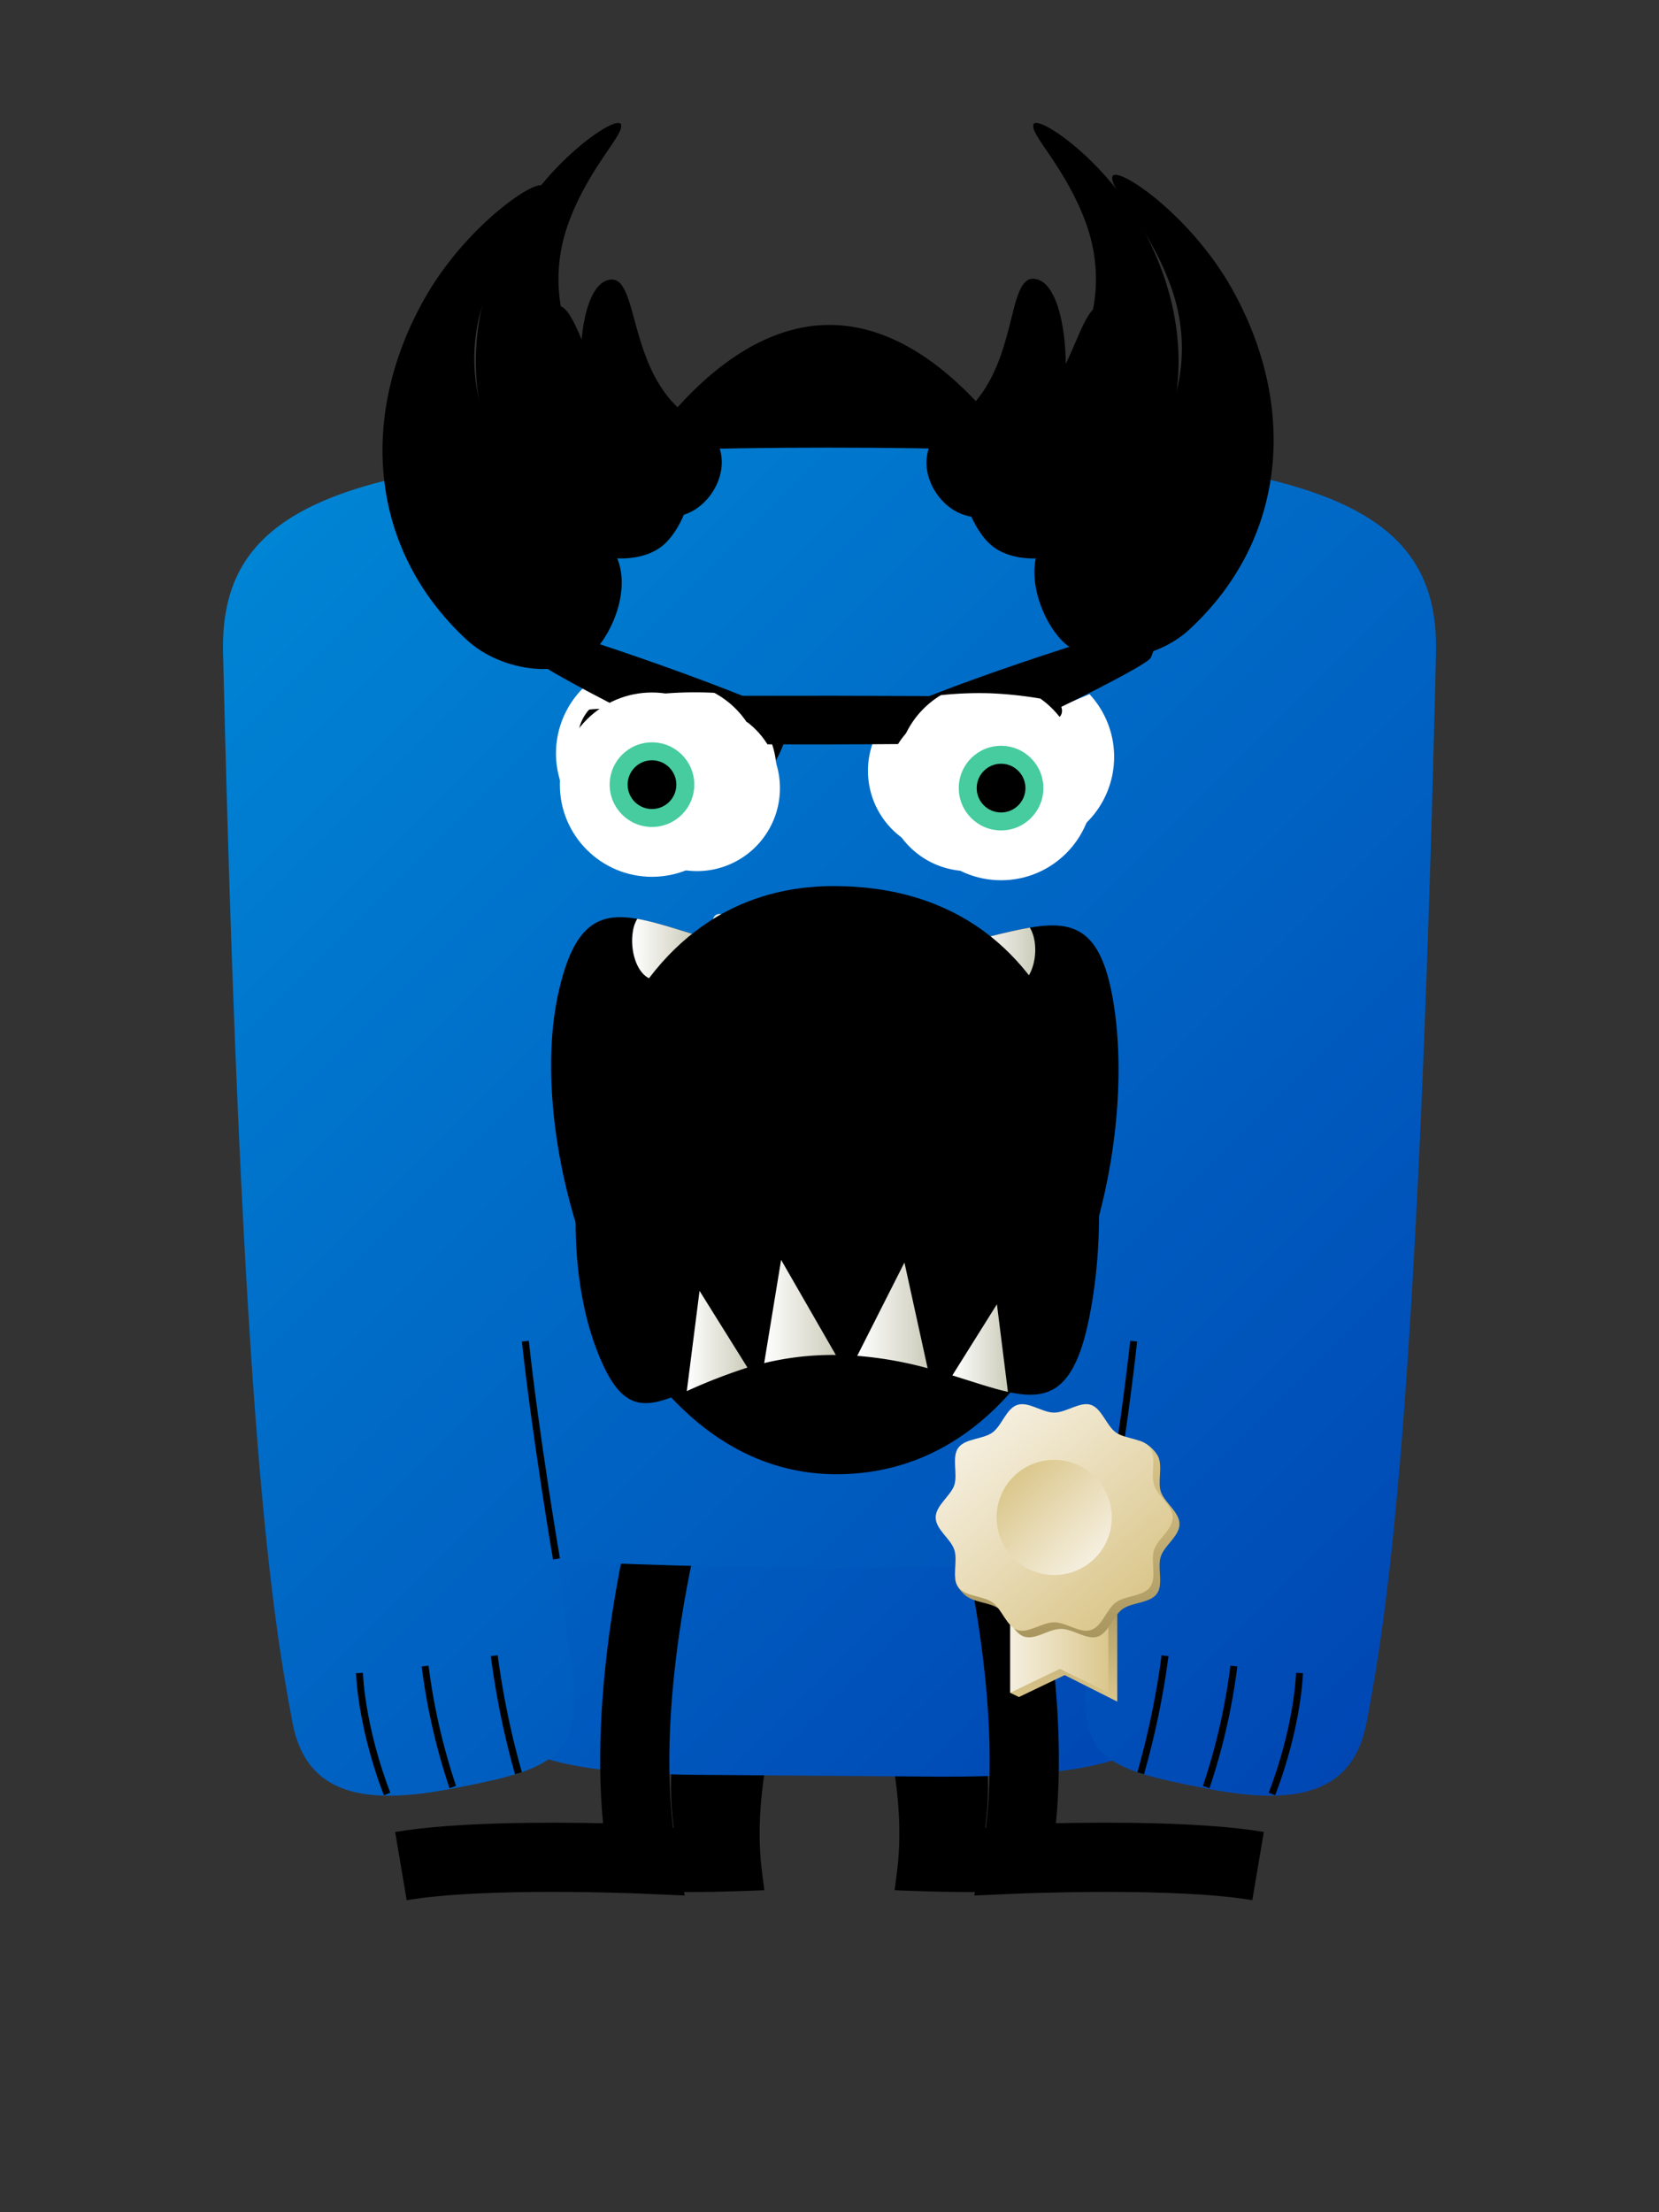 <svg xmlns="http://www.w3.org/2000/svg" xmlns:xlink="http://www.w3.org/1999/xlink" width="480" height="640" viewBox="0 0 480 640" id="monster">
  <rect x="0" y="0" width="480" height="640" fill="#333333" stroke="none"/>
  <defs>
    <linearGradient id="Unbenannter_Verlauf_20" data-name="Unbenannter Verlauf 20" x1="131" y1="297" x2="349" y2="297" gradientUnits="userSpaceOnUse">
      <stop offset="0" stop-color="#0084d4"/>
      <stop offset="1" stop-color="#0047b4"/>
    </linearGradient>
    <linearGradient id="Unbenannter_Verlauf_20-2" x1="125" y1="314.87" x2="355" y2="314.87" xlink:href="#Unbenannter_Verlauf_20"/>
    <linearGradient id="Unbenannter_Verlauf_20-3" x1="107" y1="310" x2="373" y2="310" xlink:href="#Unbenannter_Verlauf_20"/>
    <linearGradient id="Unbenannter_Verlauf_20-4" x1="2132.64" y1="176.84" x2="1851.49" y2="457.99" gradientTransform="matrix(-1, 0, 0, 1, 2232.12, 0)" xlink:href="#Unbenannter_Verlauf_20"/>
    <linearGradient id="Unbenannter_Verlauf_20-5" x1="72.77" y1="159.42" x2="407.22" y2="493.87" xlink:href="#Unbenannter_Verlauf_20"/>
    <linearGradient id="Unbenannter_Verlauf_30" data-name="Unbenannter Verlauf 30" x1="182.86" y1="274.67" x2="200.38" y2="274.67" gradientUnits="userSpaceOnUse">
      <stop offset="0" stop-color="#fff"/>
      <stop offset="1" stop-color="#ccb"/>
    </linearGradient>
    <linearGradient id="Unbenannter_Verlauf_30-2" x1="281.7" y1="276.95" x2="299.53" y2="276.95" xlink:href="#Unbenannter_Verlauf_30"/>
    <linearGradient id="Unbenannter_Verlauf_30-3" x1="202.15" y1="279.63" x2="219.59" y2="279.63" xlink:href="#Unbenannter_Verlauf_30"/>
    <linearGradient id="Unbenannter_Verlauf_30-4" x1="222.02" y1="283.5" x2="239.45" y2="283.5" xlink:href="#Unbenannter_Verlauf_30"/>
    <linearGradient id="Unbenannter_Verlauf_30-5" x1="241.79" y1="284.37" x2="259.26" y2="284.37" xlink:href="#Unbenannter_Verlauf_30"/>
    <linearGradient id="Unbenannter_Verlauf_30-6" x1="262.42" y1="281.53" x2="280.04" y2="281.53" xlink:href="#Unbenannter_Verlauf_30"/>
    <linearGradient id="Unbenannter_Verlauf_30-7" x1="263.06" y1="295.3" x2="281.66" y2="295.3" xlink:href="#Unbenannter_Verlauf_30"/>
    <linearGradient id="Unbenannter_Verlauf_30-8" x1="199.02" y1="295.09" x2="217.67" y2="295.09" xlink:href="#Unbenannter_Verlauf_30"/>
    <linearGradient id="Unbenannter_Verlauf_30-9" x1="220.85" y1="299.94" x2="239.47" y2="299.94" xlink:href="#Unbenannter_Verlauf_30"/>
    <linearGradient id="Unbenannter_Verlauf_30-10" x1="241.12" y1="299.94" x2="259.79" y2="299.94" xlink:href="#Unbenannter_Verlauf_30"/>
    <linearGradient id="Unbenannter_Verlauf_30-11" x1="271.68" y1="297.86" x2="293.29" y2="297.86" xlink:href="#Unbenannter_Verlauf_30"/>
    <linearGradient id="Unbenannter_Verlauf_30-12" x1="194.25" y1="297.75" x2="215.23" y2="297.75" xlink:href="#Unbenannter_Verlauf_30"/>
    <linearGradient id="Unbenannter_Verlauf_30-13" x1="193.2" y1="290.52" x2="221.7" y2="290.52" xlink:href="#Unbenannter_Verlauf_30"/>
    <linearGradient id="Unbenannter_Verlauf_30-14" x1="261.58" y1="291.04" x2="290.32" y2="291.04" xlink:href="#Unbenannter_Verlauf_30"/>
    <linearGradient id="Unbenannter_Verlauf_30-15" x1="194.07" y1="280.53" x2="214.67" y2="280.53" xlink:href="#Unbenannter_Verlauf_30"/>
    <linearGradient id="Unbenannter_Verlauf_30-16" x1="268.32" y1="279.88" x2="289.98" y2="279.88" xlink:href="#Unbenannter_Verlauf_30"/>
    <linearGradient id="Unbenannter_Verlauf_30-17" x1="198.7" y1="387.97" x2="216.26" y2="387.97" xlink:href="#Unbenannter_Verlauf_30"/>
    <linearGradient id="Unbenannter_Verlauf_30-18" x1="275.54" y1="390" x2="291.62" y2="390" xlink:href="#Unbenannter_Verlauf_30"/>
    <linearGradient id="Unbenannter_Verlauf_30-19" x1="248.02" y1="380.55" x2="268.39" y2="380.55" xlink:href="#Unbenannter_Verlauf_30"/>
    <linearGradient id="Unbenannter_Verlauf_30-20" x1="221.12" y1="379.42" x2="241.83" y2="379.42" xlink:href="#Unbenannter_Verlauf_30"/>
    <linearGradient id="Unbenannter_Verlauf_21" data-name="Unbenannter Verlauf 21" x1="307.77" y1="460.8" x2="307.77" y2="492.28" gradientUnits="userSpaceOnUse">
      <stop offset="0" stop-color="#a9965f"/>
      <stop offset="1" stop-color="#dbc78c"/>
    </linearGradient>
    <linearGradient id="Unbenannter_Verlauf_56" data-name="Unbenannter Verlauf 56" x1="292.27" y1="474.36" x2="320.69" y2="474.36" gradientUnits="userSpaceOnUse">
      <stop offset="0" stop-color="#f5efdf"/>
      <stop offset="1" stop-color="#dbc78c"/>
    </linearGradient>
    <linearGradient id="Unbenannter_Verlauf_21-2" x1="308.83" y1="473.78" x2="308.83" y2="416.87" xlink:href="#Unbenannter_Verlauf_21"/>
    <linearGradient id="Unbenannter_Verlauf_56-2" x1="283.02" y1="413.7" x2="327" y2="464.3" xlink:href="#Unbenannter_Verlauf_56"/>
    <linearGradient id="Unbenannter_Verlauf_7" data-name="Unbenannter Verlauf 7" x1="293.44" y1="427.02" x2="316.58" y2="450.98" gradientUnits="userSpaceOnUse">
      <stop offset="0" stop-color="#dbc78c"/>
      <stop offset="1" stop-color="#f5efdf"/>
    </linearGradient>
  </defs>
  <g id="body_female" class="body">
    <path d="M357.91,444.08c-1-39.63-15.39-112-22.89-138.25l5.77-1.65c7.56,26.48,22.09,99.64,23.11,139.75Z"/>
    <path d="M118,444.08l-6-.15c1-40.1,15.55-113.27,23.11-139.75l5.77,1.65C133.39,332,119,404.45,118,444.08Z"/>
    <path d="M275.11,546.37c-2.23,0-4.33-.08-7.72-.22l-6.26-.24.39-3.24c3.4-28-6.37-80.93-6.47-81.46l5.9-1.1c.4,2.13,9.36,50.66,6.86,80a130,130,0,0,0,16.53-.12l.31,6C280.11,546.27,277.53,546.37,275.11,546.37Z"/>
    <path d="M204.89,546.37c-2.43,0-5-.1-9.55-.34l.31-6a130,130,0,0,0,16.53.12c-2.5-29.43,6.46-78.55,6.86-80.7l5.9,1.09c-.1.54-9.88,54.14-6.47,82.13l.39,3.24-6.26.24C209.23,546.28,207.13,546.37,204.89,546.37Z"/>
    <path class="body_shape" d="M240,500c-60.2,0-109-63.33-109-171.63S181.5,94,240,94,349,220.06,349,328.37,300.2,500,240,500Z"/>
    <path d="M97.07,449.28c1,1.79,6,.94,11.26-1.89l.57-.31c-.37,1.14-.74,2.36-1.13,3.62-2.07,6.8-2.17,12.78-.23,13.37s4.86-3.94,6.92-10.2c1.21,7,3.69,12.33,5.64,12s2.68-6.49,1.51-13.77l-.28-1.73c4,3.51,8,5.26,9.3,3.94s-1.25-5.77-5.4-10.13c-8.52-9-15.39-6-20.4-3.31C99.59,443.75,96.11,447.5,97.07,449.28Z"/>
    <path d="M378.84,449.28c-1,1.79-6,.94-11.26-1.89l-.57-.31c.37,1.14.74,2.36,1.13,3.62,2.07,6.8,2.17,12.78.23,13.37s-4.86-3.94-6.92-10.2c-1.21,7-3.69,12.33-5.64,12s-2.68-6.49-1.51-13.77l.28-1.73c-4,3.51-8,5.26-9.3,3.94s1.25-5.77,5.4-10.13c8.52-9,15.39-6,20.4-3.31C376.32,443.75,379.8,447.5,378.84,449.28Z"/>
  </g>
  <g id="body_femalish" class="body">
      <path d="M115.55,437.4l-10-.8c.16-2,.33-4.19.51-6.67,2.27-30.11,7-92.77,24.27-119.64l8.41,5.41c-15.9,24.74-20.67,88-22.71,115C115.88,433.18,115.71,435.43,115.55,437.4Z"/>
      <path d="M366,437.4c-.16-2-.33-4.22-.52-6.71-2-27-6.8-90.24-22.71-115l8.41-5.41c17.27,26.87,22,89.53,24.27,119.64.19,2.48.36,4.71.51,6.67Z"/>
        <path d="M280.69,547.37c-5,0-10.47-.11-16.37-.32l-5.48-.2.7-5.44c3.3-25.64-6.63-52.91-6.73-53.18l9.38-3.47c.42,1.13,9.57,26.26,7.8,52.45,9.24.24,17.21.19,24.26-.16l.49,10C290.41,547.26,285.75,547.37,280.69,547.37Z"/>
        <path d="M199.31,547.37c-5.06,0-9.72-.11-14.06-.32l.49-10c7,.35,15,.4,24.26.16-1.77-26.19,7.39-51.33,7.8-52.45l9.38,3.47-4.69-1.73,4.69,1.73c-.1.27-10,27.62-6.73,53.18l.7,5.44-5.48.2C209.78,547.26,204.35,547.37,199.31,547.37Z"/>
      <path class="body_shape" d="M240,505c-63.51,0-115-16.88-115-153,0-129.47,28.75-227.23,115-227.23,82.48,0,115,93.75,115,227.23C355,488.12,303.51,505,240,505Z"/>
      <path d="M393.13,447.81c-1.76,3.51-5.91.8-10.74-1.16,1.43,8.64,3.19,20.31-2.34,21.22-3.73.62-6.35-8-7.72-13.8-2,5.83-5.29,12.73-9.55,11.42-4.77-1.47-2.45-10.45-.24-18-4.37,2.77-10.73,6.84-12.85,3.67-2.4-3.58,3.53-11.11,9.24-15.41,11.33-8.55,19.75-5.41,24.92-1.46C389.85,438.81,395.15,443.77,393.13,447.81Z"/>
      <path d="M88.44,447.81c1.76,3.51,5.91.8,10.74-1.16-1.43,8.64-3.19,20.31,2.34,21.22,3.73.62,6.35-8,7.72-13.8,2,5.83,5.29,12.73,9.55,11.42,4.77-1.47,2.45-10.45.24-18,4.37,2.77,10.73,6.84,12.85,3.67,2.4-3.58-3.53-11.11-9.24-15.41-11.33-8.55-19.75-5.41-24.92-1.46C91.72,438.81,86.42,443.77,88.44,447.81Z"/>
  </g>
  <g id="body_neutral" class="body">
    <path d="M378.85,419.6l-13.63-3.2c8.7-37.06,6.22-84.91-18.95-108.27l9.52-10.26C381.55,321.78,390.6,369.56,378.85,419.6Z"/>
    <path d="M101.19,419.6c-11.75-50-2.7-97.82,23.05-121.73l9.52,10.26c-25.16,23.36-27.65,71.21-18.95,108.27Z"/>
    <path d="M217.78,541.87H172v-12h32.45c-1.5-27.27,7.47-53.18,7.89-54.36l11.32,4-5.66-2,5.66,2c-.1.29-10,28.91-6.71,55.65Z"/>
    <path d="M308,541.87H262.22l.83-6.73c3.29-26.82-6.6-55.36-6.7-55.64l11.32-4c.41,1.18,9.39,27.09,7.89,54.36H308Z"/>
    <path class="body_shape" d="M240,501H209.09c-62,0-91.36-37.79-95.89-80.39C105.51,348.3,106.06,308.16,109,262c6.07-94,57.61-143,131-143s124.9,49,131,143c3,46.12,3.52,86.26-4.17,158.56C362.27,463.21,332.87,501,270.91,501Z"/>
    <path d="M85.31,436.91c3,3.94,7.82,2.52,13.35-1,.23,11,.46,19.9,7.52,19.76,4.76-.1,6.29-5.42,6.64-12.9,3.77,6.76,7.37,11.13,12.33,8.53,5.56-2.92,2.73-10.09-1.75-19,6,2.42,11.13,2.93,13-1.48,2.14-5-3.21-9.87-11.26-13.88-16-8-25.43-.44-31.16,3.94C86.69,426.45,81.88,432.38,85.31,436.91Z"/>
    <path d="M395.33,440.08c-3,4-7.9,2.54-13.47-1-.23,11.11-.46,20.09-7.59,19.94-4.81-.1-6.35-5.47-6.7-13-3.8,6.82-7.44,11.24-12.44,8.61-5.61-2.95-2.76-10.19,1.77-19.16-6.1,2.44-11.23,3-13.14-1.5-2.16-5,3.24-10,11.36-14,16.14-8,25.67-.44,31.45,4C393.94,429.51,398.8,435.5,395.33,440.08Z"/>
  </g>
  <g id="body_malish" class="body">
    <path d="M154.95,545.85l-.9-16c14.74-.83,30.88-1,40.87-1-4.08-31.65,9.23-52.74,9.86-53.7l13.44,8.68-6.72-4.34,6.74,4.31c-.13.21-13,21.1-6,51.27l2.33,9.94-10.21-.12C204.14,544.89,177.4,544.59,154.95,545.85Z"/>
    <path d="M325.05,545.85c-22.45-1.26-49.19-1-49.46-1l-10.21.12,2.33-9.94c7.14-30.52-5.8-51-5.93-51.23l13.44-8.68c.62,1,13.94,22.05,9.86,53.7,10,0,26.13.19,40.87,1Z"/>
    <path class="body_shape" d="M240,513.75l32.24.25c64.62,0,75.56-10,81.76-57.56,42-43.94,35.17-165,30-221.94-7-77-17-103.5-144-103.5S103,157,96,234c-5.17,56.91-12,178,30,221.94,6.21,47.53,17.14,57.56,81.76,57.56Z" style="fill: url(#Unbenannter_Verlauf_20-4)"/>
    <path d="M125,456.06c-.06-1-6-103.62-4-153.1l2,.08c-2,49.38,3.94,151.87,4,152.9Z"/>
    <path d="M355.59,456.06l-2-.12c.06-1,6-103.52,4-152.9l2-.08C361.57,352.44,355.65,455,355.59,456.06Z"/>
  </g>
  <g id="body_male" class="body">
    <path d="M362.33,549.73c-22.66-3.84-67.44-1.92-67.89-1.9l-12.57.55L284.17,536c7.48-40.37-6.69-94.39-6.83-94.93l19.32-5.16c.58,2.17,13,49.27,8.86,91.55,15.61-.33,42.89-.39,60.15,2.53Z"/>
    <path d="M117.67,549.73,114.33,530c17.25-2.93,44.53-2.87,60.15-2.53-4.1-42.28,8.28-89.38,8.86-91.55l19.32,5.16L193,438.5l9.66,2.58c-.14.54-14.31,54.57-6.83,94.93l2.29,12.37-12.57-.55C185.11,547.8,140.34,545.88,117.67,549.73Z"/>
    <path class="body_shape" d="M239.88,129.5h0c138,0,176.65,14.57,175.6,59.42-5.33,226.13-14.54,280-20.09,309.42-4.23,22.42-23.26,23.54-46.52,19.06-29.78-5.74-38.25-8.82-33.83-38.12,1.47-9.78,3.47-27.78,3.47-27.78s-31.51,2-78.51,2-78.5-2-78.5-2,2,18,3.47,27.78c4.42,29.29-4,32.37-33.83,38.12-23.26,4.48-42.29,3.36-46.52-19.06C79.08,468.9,69.87,415,64.54,188.92c-1.06-44.84,37.37-59.42,175.33-59.42Z" style="fill: url(#Unbenannter_Verlauf_20-5)"/>
    <path d="M320,451.17l-2-.34c.06-.35,6-35.29,9-62.94l2,.21C326,415.82,320,450.82,320,451.17Z"/>
    <path d="M331,513.28l-1.92-.56a237.52,237.52,0,0,0,7-33.83l2,.23A239.75,239.75,0,0,1,331,513.28Z"/>
    <path d="M349.94,517.33l-1.89-.67A180,180,0,0,0,356,481.89l2,.22A182.16,182.16,0,0,1,349.94,517.33Z"/>
    <path d="M368.92,519.38l-1.85-.76c.07-.17,6.95-17.06,7.93-34.67l2,.11C376,502,369,519.21,368.92,519.38Z"/>
    <path d="M160,451.17c-.06-.35-6-35.35-9-63.06l2-.21c3,27.65,8.93,62.59,9,62.94Z"/>
    <path d="M149,513.28a239.75,239.75,0,0,1-7-34.17l2-.23a237.39,237.39,0,0,0,7,33.83Z"/>
    <path d="M130.06,517.33A182.16,182.16,0,0,1,122,482.11l2-.22a180,180,0,0,0,7.95,34.78Z"/>
    <path d="M111.08,519.38C111,519.21,104,502,103,484.06l2-.11c1,17.61,7.86,34.51,7.93,34.67Z"/>
  </g>
  <g id="mouth_positive_high" class="mouth">
    <path d="M321.5,286.5c9.66,46.52-13,140-79.5,140-62.5,0-90.72-92.6-80.5-139,9.5-43.12,31.35-10,80.5-10S314,250.38,321.5,286.5Z"/>
    <path d="M189.29,283.48c4.76.69,10.17-5.57,11-11.29a9.68,9.68,0,0,0,.09-2c-6.11-1.87-11.42-3.58-16-4.38a10.15,10.15,0,0,0-1.3,3.88C182.2,275.42,184.52,282.79,189.29,283.48Z" style="fill: url(#Unbenannter_Verlauf_30)"/>
    <path d="M282.34,275.9c1.89,5.46,7.33,10.94,11.88,9.37s6.48-9.61,4.59-15.07a9.67,9.67,0,0,0-.85-1.84c-4.68.79-10.08,2.21-16.26,3.72A10.39,10.39,0,0,0,282.34,275.9Z" style="fill: url(#Unbenannter_Verlauf_30-2)"/>
    <path d="M209.57,288.21c4.8.29,9.67-6.4,10-12.16,0-.28,0-.54,0-.81-6-1.19-11.48-2.71-16.44-4.2a10.17,10.17,0,0,0-1,4C201.84,280.77,204.76,287.92,209.57,288.21Z" style="fill: url(#Unbenannter_Verlauf_30-3)"/>
    <path d="M230.25,291.26c4.81,0,9.23-7,9.2-12.79,0-.35,0-.68-.05-1a114.07,114.07,0,0,1-17.07-1.72,11.5,11.5,0,0,0-.31,2.82C222,284.34,225.43,291.28,230.25,291.26Z" style="fill: url(#Unbenannter_Verlauf_30-4)"/>
    <path d="M241.85,280.35c.54,5.75,4.54,12.37,9.33,11.91s8.57-7.81,8-13.56a9.39,9.39,0,0,0-.49-2.24,137.53,137.53,0,0,1-16.72,1h-.09A11.49,11.49,0,0,0,241.85,280.35Z" style="fill: url(#Unbenannter_Verlauf_30-5)"/>
    <path d="M262.74,279.55c1.31,5.63,6.15,11.65,10.83,10.56s7.45-8.88,6.14-14.51a9,9,0,0,0-1.13-2.79c-4.9,1.15-10.26,2.28-16.11,3.14A10.66,10.66,0,0,0,262.74,279.55Z" style="fill: url(#Unbenannter_Verlauf_30-6)"/>
  </g>
  <g id="mouth_positive_medium" class="mouth">
    <path d="M240,391c52,0,81.46-74.33,70.65-100-8-19-37.65,2-70.65,2s-59-21-67-2C162.19,316.67,188,391,240,391Z"/>
    <path d="M275.6,304.79c3.06-.73,7.44-11.22,5.64-18.57,0-.17-.09-.32-.14-.48-5.55,1.38-11.62,3.05-18,4.45,0,.16.06.3.1.46C265,298,272.14,305.62,275.6,304.79Z" style="fill: url(#Unbenannter_Verlauf_30-7)"/>
    <path d="M204.39,304.6c3.07.69,11.63-6.79,13.25-14.18,0-.06,0-.12,0-.19-6.52-1.47-12.56-3.27-18-4.7-.08.29-.16.58-.22.89C197.84,293.81,200.92,303.82,204.39,304.6Z" style="fill: url(#Unbenannter_Verlauf_30-8)"/>
    <path d="M228,308.93c3.13.31,10.72-8.14,11.45-15.68,0-.09,0-.17,0-.26A96.76,96.76,0,0,1,221,290.94c0,.18,0,.35-.07.53C220.21,299,224.48,308.57,228,308.93Z" style="fill: url(#Unbenannter_Verlauf_30-9)"/>
    <path d="M252.55,309c3.11-.5,8.27-10.59,7.06-18.06A104.42,104.42,0,0,1,241.12,293c0,.3.07.6.12.91C242.47,301.37,249,309.52,252.55,309Z" style="fill: url(#Unbenannter_Verlauf_30-10)"/>
  </g>
  <g id="mouth_positive_low" class="mouth">
    <path d="M242,339.34c47,0,67.5-34.62,62.09-46.12-5.11-10.85-22.29,9.95-63.9,9.95-37.08,0-55.17-23.51-60.59-9.95C175.68,303,195,339.34,242,339.34Z"/>
    <path d="M284.55,304.27c2.13-.46,7-6.8,8.73-12.91-5.18,1.73-12.22,4.89-21.61,7.51C276,302.48,282,304.83,284.55,304.27Z" style="fill: url(#Unbenannter_Verlauf_30-11)"/>
    <path d="M200.88,303.73c1.88.94,9.17-.8,14.35-4.21-8.6-2.51-15.54-5.78-21-8C195.4,297,198.54,302.56,200.88,303.73Z" style="fill: url(#Unbenannter_Verlauf_30-12)"/>
  </g>
  <g id="mouth_neutral_high" class="mouth">
    <path d="M270.24,302.34c3.47,5.15-4.67,15.51-28.53,15.51-22.43,0-32.56-10.26-28.89-15.4,3.41-4.78,11.25-1.11,28.89-1.11S267.54,298.34,270.24,302.34Z"/>
  </g>
  <g id="mouth_neutral_low" class="mouth">
    <path d="M271.13,301.75c0,1.92-5.55,3.92-29.42,3.92-22.43,0-28.89-1.39-28.89-3.67s11.25-1.57,28.89-1.57S271.13,299.83,271.13,301.75Z"/>
  </g>
  <g id="mouth_negative_low" class="mouth">
    <path d="M242,267c-47,0-67.5,34.62-62.09,46.12,5.11,10.85,22.29-3.12,63.9-3.12,37.08,0,55.17,16.69,60.59,3.12C308.36,303.33,289,267,242,267Z"/>
    <path d="M209.91,265.81a1.84,1.84,0,0,0-3.57,0L193.2,316.62c6.66-1.16,15.92-3.67,28.5-5.24Z" style="fill: url(#Unbenannter_Verlauf_30-13)"/>
    <path d="M276.91,265.81a1.84,1.84,0,0,0-3.57,0l-11.77,45.48c12.35,1.77,21.79,4.91,28.74,6.37Z" style="fill: url(#Unbenannter_Verlauf_30-14)"/>
  </g>
  <g id="mouth_negative_medium" class="mouth">
    <path d="M243.26,258c-55.18,0-73.15,66.37-63.44,92,7.18,19,33.81-2,63.44-2s53,21,60.17,2C313.14,324.37,295.84,258,243.26,258Z"/>
    <path d="M214.19,289.71l.48-24.67a63.65,63.65,0,0,0-20.6,18.27l8.81,10.41A6.41,6.41,0,0,0,214.19,289.71Z" style="fill: url(#Unbenannter_Verlauf_30-15)"/>
    <path d="M279.09,293.13,290,283.05a61.48,61.48,0,0,0-19.69-18.14l-1.95,23A6.41,6.41,0,0,0,279.09,293.13Z" style="fill: url(#Unbenannter_Verlauf_30-16)"/>
  </g>
  <g id="mouth_negative_high" class="mouth">
      <path d="M172.45,390c-16.5-43.87,0-133.65,68.74-133.65,72.21,0,83.25,78.25,74,124.65-8.58,43.12-29.68,11-74.09,11S185.48,424.65,172.45,390Z"/>
      <path d="M202.4,373.45l-3.69,29a161.06,161.06,0,0,1,17.55-6.81Z" style="fill: url(#Unbenannter_Verlauf_30-17)"/>
      <path d="M275.54,397.91c6.09,1.88,11.43,3.73,16.08,4.76l-3.18-25.35Z" style="fill: url(#Unbenannter_Verlauf_30-18)"/>
      <path d="M261.68,365.25l-13.66,27a110,110,0,0,1,20.37,3.58Z" style="fill: url(#Unbenannter_Verlauf_30-19)"/>
      <path d="M241.83,392,226,364.48l-4.9,29.87a84.54,84.54,0,0,1,20-2.36Z" style="fill: url(#Unbenannter_Verlauf_30-20)"/>
  </g>
  <g id="eyes_negative" class="eyes">
    <path d="M199.71,216.76a12.24,12.24,0,1,1-15-10.67l-15.19-7.79A26.66,26.66,0,1,0,214,221.11l-15.18-7.79A12.24,12.24,0,0,1,199.71,216.76Z" style="fill: #fff"/>
    <path d="M175.31,218.77a12.24,12.24,0,1,0,23.7-5L185.21,206A12.23,12.23,0,0,0,175.31,218.77Z" style="fill: #ea286e"/>
    <circle cx="187.52" cy="218" r="7.05" transform="matrix(1, -0.06, 0.06, 1, -13.28, 12.16)"/>
    <path d="M315.23,200.82l-15.54,6.59a12.25,12.25,0,1,1-15.08,6.4l-15.54,6.59c0,.39,0,.79.09,1.18a26.66,26.66,0,1,0,46.07-20.75Z" style="fill: #fff"/>
    <path d="M283.5,220a12.24,12.24,0,1,0,16.33-12.56l-15.16,6.21A12.17,12.17,0,0,0,283.5,220Z" style="fill: #ea286e"/>
    <circle cx="295.7" cy="218.97" r="7.05" transform="translate(-17.69 26.17) rotate(-4.92)"/>
    <path d="M259.51,206c-1.27,3.25,2.94,14.17,6.1,15.92s65.56-28.32,67.29-31.56,1.34-7.72-.8-9.29S260.78,202.75,259.51,206Z"/>
    <path d="M227.89,207.6c1.22,3.27-3.16,14.12-6.34,15.82s-65.12-29.33-66.8-32.59-1.22-7.74.94-9.28S226.67,204.33,227.89,207.6Z"/>
  </g>
  <g id="eyes_mixed_high" class="eyes">
    <path d="M179.51,211.61A24,24,0,1,0,221,210.26C219.22,207.45,181.34,208.23,179.51,211.61Z" style="fill: #fff"/>
    <circle cx="200.64" cy="223" r="11.02" style="fill: #a889c9"/>
    <circle cx="200.64" cy="223" r="5.5"/>
    <path d="M254,211.61a24,24,0,1,0,41.92-.61C294.12,207.88,255.84,208.23,254,211.61Z" style="fill: #fff"/>
    <circle cx="275.14" cy="223" r="11.02" style="fill: #a889c9"/>
    <circle cx="275.14" cy="223" r="5.5"/>
    <path d="M306.43,213.83c-2,1.92-135.82,2.17-138.12,0s.9-7.35,2.12-8.5,134.13-.76,134.94,0S308.47,211.91,306.43,213.83Z"/>
  </g>
  <g id="eyes_mixed_low" class="eyes">
    <path d="M215.16,208.17h-27a24,24,0,1,0,27,0Z" style="fill: #fff"/>
    <circle cx="201.64" cy="228" r="11.02" style="fill: #a889c9"/>
    <circle cx="201.64" cy="228" r="5.5"/>
    <path d="M293.66,208.17h-27a24,24,0,1,0,27,0Z" style="fill: #fff"/>
    <circle cx="280.14" cy="228" r="11.02" style="fill: #a889c9"/>
    <circle cx="280.14" cy="228" r="5.5"/>
    <path d="M306.5,207.5c-1.92,1.92-127.83,2.17-130,0s.85-4.35,2-5.5,126.24-.76,127,0S308.42,205.58,306.5,207.5Z"/>
  </g>
  <g id="eyes_neutral" class="eyes">
    <path d="M259.52,222.72A26.32,26.32,0,1,0,301,202.1a115.71,115.71,0,0,0-14.35-1.53,104.68,104.68,0,0,0-14.42.54A26.29,26.29,0,0,0,259.52,222.72Z" style="fill: #fff"/>
    <path d="M168,225.89a26.32,26.32,0,1,0,38.67-25.45,108,108,0,0,0-14.43.21,105.4,105.4,0,0,0-14.25,2.26A26.29,26.29,0,0,0,168,225.89Z" style="fill: #fff"/>
    <circle cx="285.77" cy="223.54" r="12.2" style="fill: #39b54a"/>
    <circle cx="285.77" cy="223.54" r="4.68"/>
    <circle cx="194.17" cy="223.54" r="12.2" transform="translate(-18.47 17.49) rotate(-4.92)" style="fill: #39b54a"/>
    <circle cx="194.17" cy="223.54" r="4.68" transform="translate(-18.47 17.49) rotate(-4.92)"/>
  </g>
  <g id="eyes_positive" class="eyes">
    <circle cx="188.64" cy="227" r="26.66" style="fill: #fff"/>
    <circle cx="188.64" cy="227" r="12.24" style="fill: #46cc9f"/>
    <circle cx="188.64" cy="227" r="7.05"/>
    <circle cx="289.64" cy="228" r="26.66" style="fill: #fff"/>
    <circle cx="289.64" cy="228" r="12.24" style="fill: #46cc9f"/>
    <circle cx="289.64" cy="228" r="7.05"/>
  </g>
  <g id="horns_enormous" class="horns">
    <path d="M344.07,182.16c-10.13,9.35-28.47,11.51-36.65,3.33-7.77-7.77-14.14-28.19,1.39-35,23.86-10.4,40.7-39,29.71-68.33-6.66-17.77-17.77-27.77-16.66-31.1s22.27,10.75,34.43,32.21C375.17,116.63,372.95,155.51,344.07,182.16Z"/>
    <path d="M135.1,185.16c10.13,9.35,28.47,11.51,36.65,3.33,7.77-7.77,14.14-28.19-1.39-35-23.86-10.4-40.7-39-29.71-68.33,6.66-17.77,17.77-27.77,16.66-31.1S135,64.86,122.88,86.31C104,119.63,106.22,158.51,135.1,185.16Z"/>
    <path d="M302.62,136.28c-5.5,11.13-13.44,15.7-23.43,12.76s-17.09-18.92-4.05-26.85c20.84-12.67,15-44.31,25-41.36S311.11,119.12,302.62,136.28Z"/>
    <path d="M174.32,136.56c5.71,11,13.74,15.44,23.67,12.31s16.72-19.25,3.54-26.92c-21.08-12.26-15.88-44-25.81-40.87S165.51,119.56,174.32,136.56Z"/>
  </g>
  <g id="horns_big" class="horns">
    <path d="M319,154c-9.12,8.42-25.63,10.37-33,3-7-7-12.73-25.38,1.25-31.48C308.73,116.15,323.89,90.38,314,64c-6-16-16-25-15-28s20.05,9.68,31,29C347,95,345,130,319,154Z"/>
    <path d="M159.67,154c9.12,8.42,25.63,10.37,33,3,7-7,12.73-25.38-1.25-31.48-21.48-9.37-36.64-35.13-26.75-61.52,6-16,16-25,15-28s-20.05,9.68-31,29C131.67,95,133.67,130,159.67,154Z"/>
  </g>
  <g id="horns_average" class="horns">
    <path d="M314.12,143.83c-7.21,10.1-15.78,13.35-25.17,8.84s-13.84-21.42.3-27.15c22.6-9.16,21.94-41.32,31.33-36.81S325.24,128.25,314.12,143.83Z"/>
    <path d="M165.69,143.83c7.21,10.1,15.78,13.35,25.17,8.84s13.84-21.42-.3-27.15c-22.6-9.16-21.94-41.32-31.33-36.81S154.56,128.25,165.69,143.83Z"/>
  </g>
  <g id="horns_small" class="horns">
    <path d="M305.73,143c-6,7-11.5,4.5-17.38-.53s-9.89-10.69-3.91-17.68,17.72-11.08,23.6-6.06S311.7,136,305.73,143Z"/>
    <path d="M195.74,126.12c5.8,7.14,2.35,12.13-3.66,17s-12.3,7.79-18.09.65-7.7-19.43-1.69-24.31S189.95,119,195.74,126.12Z"/>
  </g>
  <g id="badge" class="badge">
    <polygon points="323.26 492.28 308.04 484.61 294.82 490.95 292.27 489.73 323.26 460.8 323.26 492.28" style="fill: url(#Unbenannter_Verlauf_21)"/>
    <polygon points="320.69 489.73 306.67 482.81 292.27 489.73 292.27 459 320.69 459 320.69 489.73" style="fill: url(#Unbenannter_Verlauf_56)"/>
    <path d="M276.4,456.77c.07,2,1.85,3.87,2.85,4.72,2.58,2.2,7.13,2,9.87,4s4,7,7.25,8,7.11-2.25,10.6-2.25,7.45,3.27,10.6,2.25,4.54-6.07,7.25-8,7.9-1.67,9.89-4.42.09-7.51,1.15-10.77,5.4-5.9,5.4-9.39-4.38-6.24-5.4-9.39.83-8.05-1.15-10.77a10,10,0,0,0-4.94-3.93Z" style="fill: url(#Unbenannter_Verlauf_21-2)"/>
    <path d="M339.3,439c0,3.49-4.38,6.24-5.4,9.39s.83,8.06-1.15,10.77-7.15,2.42-9.89,4.42-4,7-7.25,8-7.11-2.25-10.6-2.25-7.45,3.27-10.6,2.25-4.54-6.07-7.25-8-7.9-1.67-9.89-4.42-.09-7.51-1.15-10.77-5.4-5.9-5.4-9.39,4.38-6.24,5.4-9.39-.83-8.06,1.15-10.77,7.15-2.42,9.89-4.42,4-7,7.25-8,7.11,2.25,10.6,2.25,7.45-3.27,10.6-2.25,4.54,6.07,7.25,8,7.9,1.67,9.89,4.42.09,7.51,1.15,10.77S339.3,435.51,339.3,439Z" style="fill: url(#Unbenannter_Verlauf_56-2)"/>
    <circle cx="305.01" cy="439" r="16.66" style="fill: url(#Unbenannter_Verlauf_7)"/>
  </g>
</svg>

